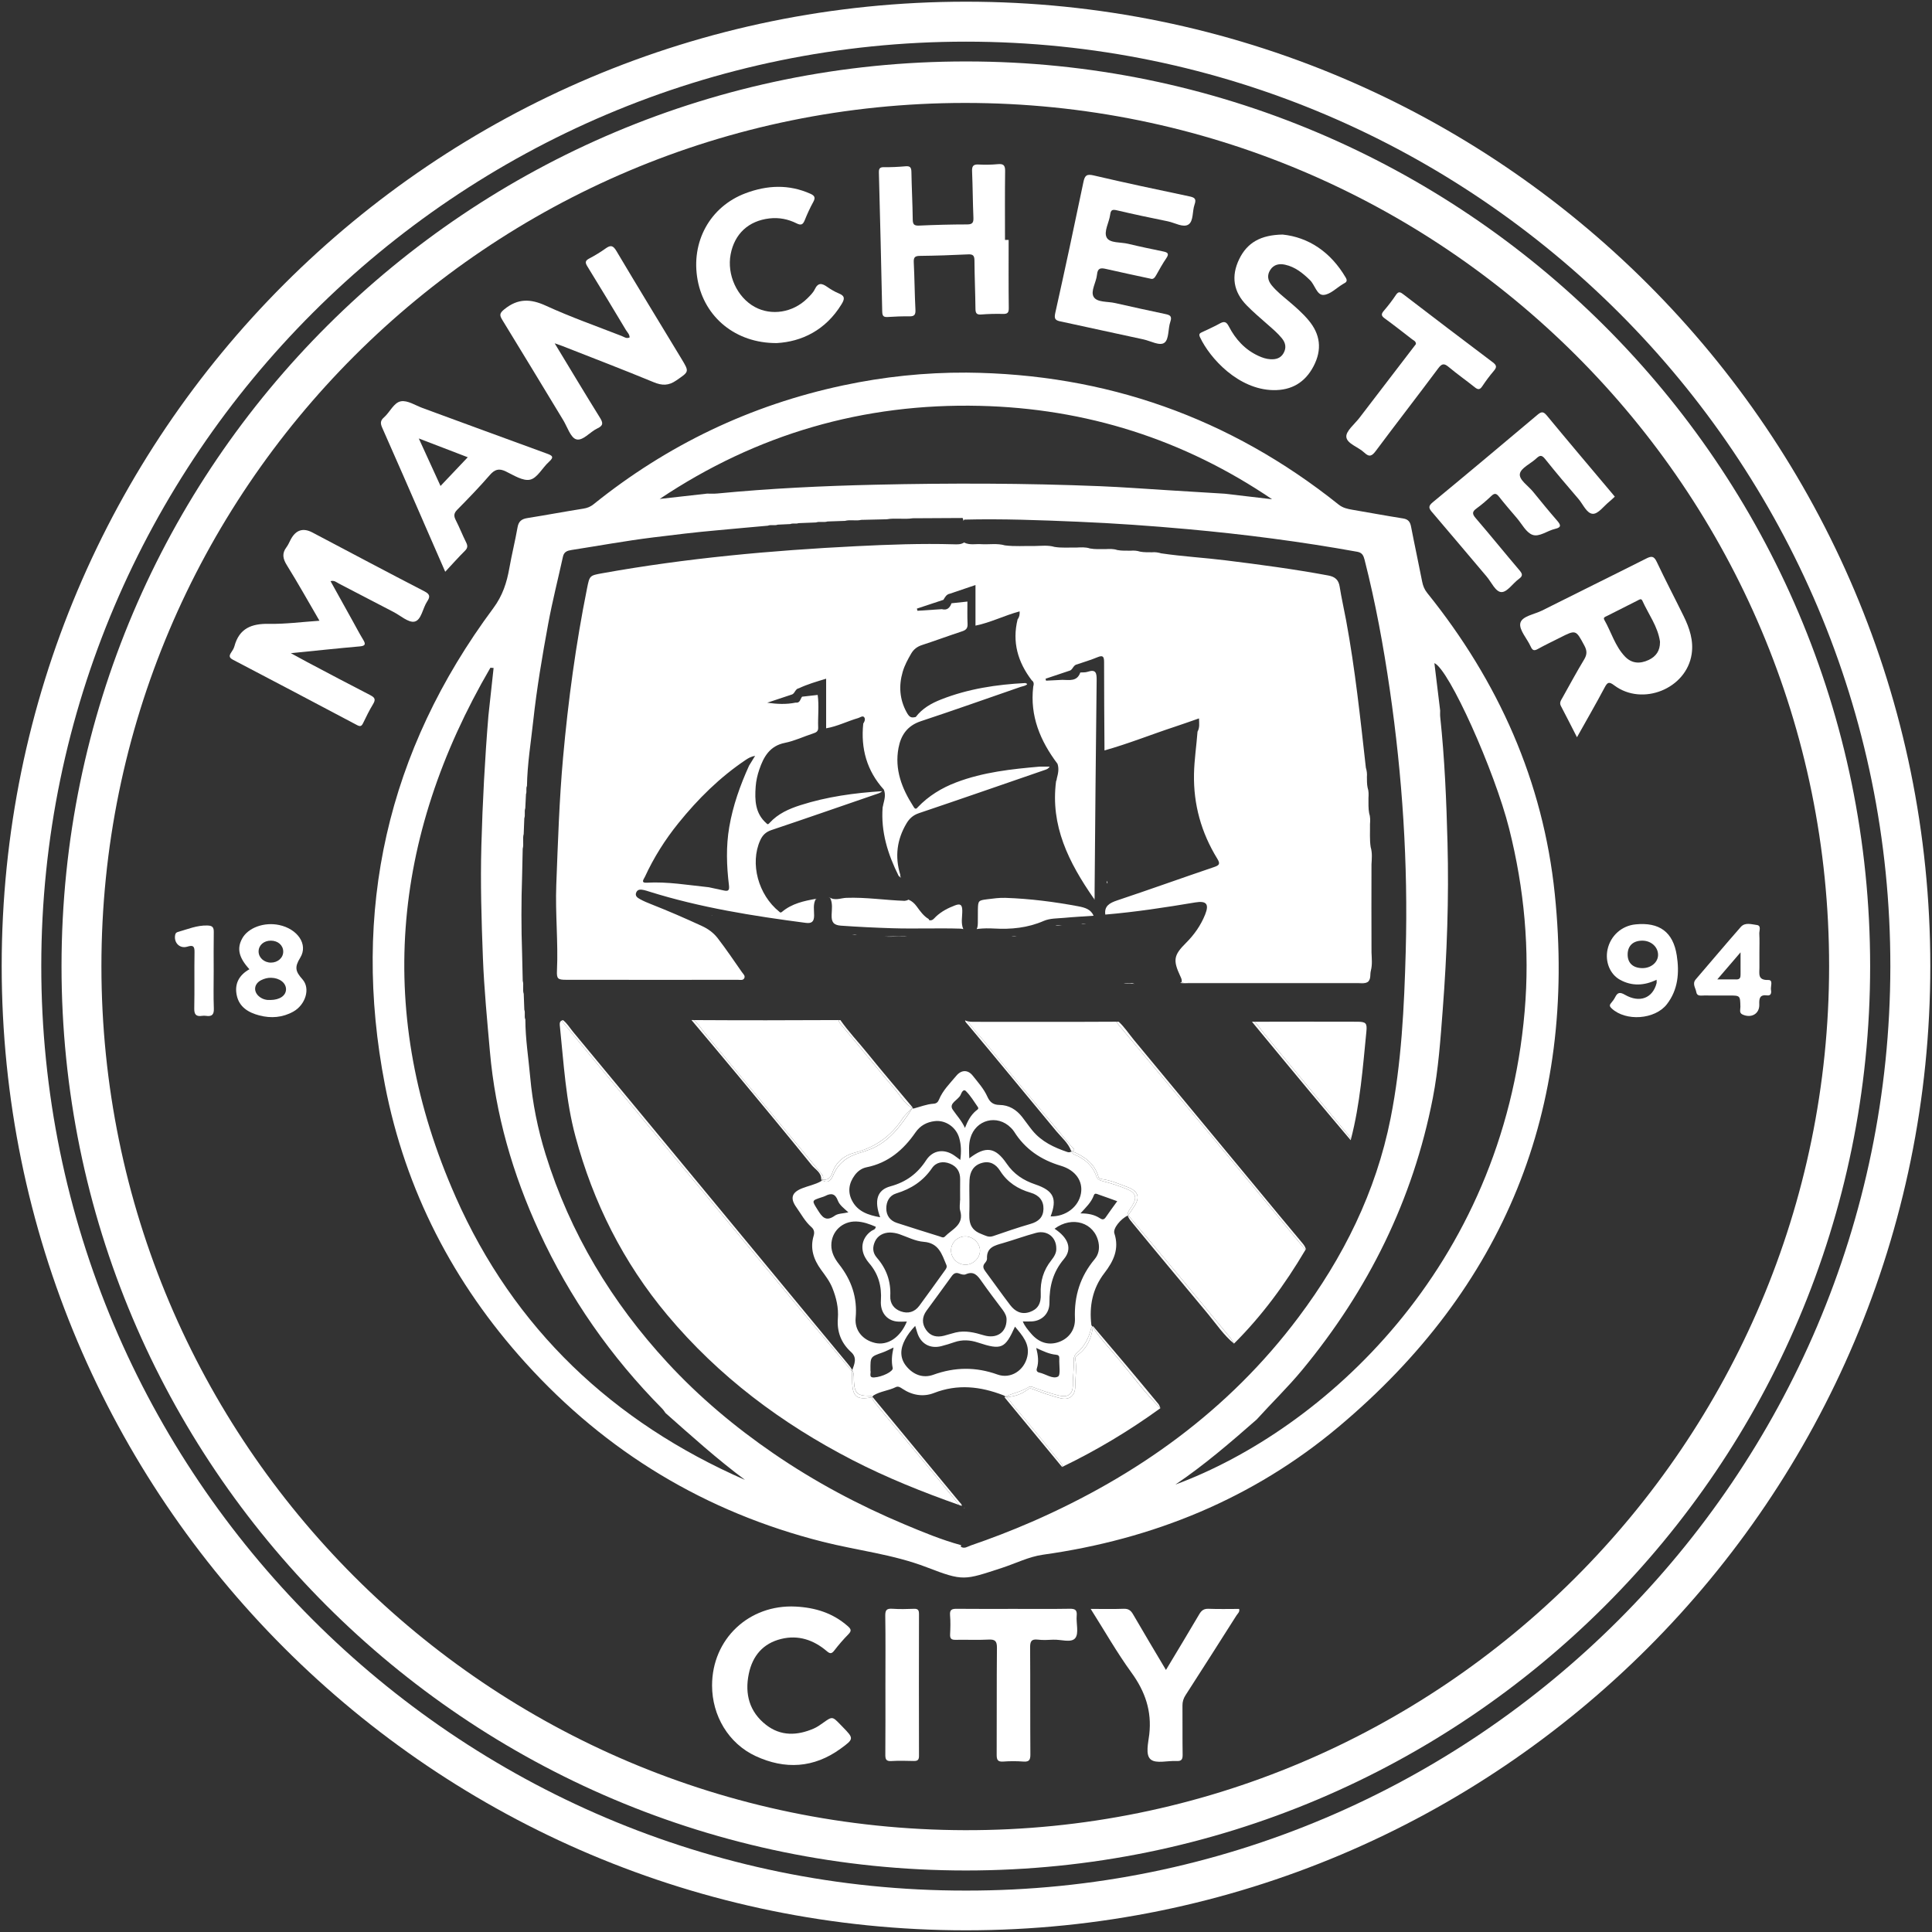 <?xml version="1.0" encoding="UTF-8"?>
<svg id="Capa_1" data-name="Capa 1" xmlns="http://www.w3.org/2000/svg" viewBox="0 0 1713 1713">
  <rect x="0" y="0" width="1713" height="1713" fill="#333333" stroke="none"/>
  <defs>
    <style>
      .cls-1 {
        fill: #fff;
        stroke-width: 0px;
      }
    </style>
  </defs>
  <path class="cls-1" d="m856.5,1.5C384.3,1.5,1.5,384.3,1.5,856.5s382.8,855,855,855,855-382.8,855-855S1328.7,1.5,856.5,1.5Zm-.36,1674.77c-452.36.43-819.88-369.22-819.54-820.16C36.94,404.6,405.36,36.84,856.53,36.93c452.34.08,820.05,369.27,819.54,820.21-.51,451.4-368.48,819.98-819.93,819.13Z"/>
  <path class="cls-1" d="m856.81,54.49C416.73,54.05,54.66,411.08,54.55,856.49c-.11,442.3,358.62,801.82,801.66,801.97,442.81.15,801.91-359.08,801.94-801.68.04-445.57-362.26-802.39-801.35-802.29Zm-1.27,1568.24c-423.26-1.06-765.53-343.49-765.62-765.98-.09-422.53,342.93-765.42,765.76-765.48,423.58-.06,766.31,342.41,766.09,765.53-.22,423.08-344.27,766.99-766.23,765.93Z"/>
  <path class="cls-1" d="m782.15,701.54h0c-.05,0-.11,0-.16.01,0,.04,0,.08,0,.12.05-.05.1-.09.15-.13,0,0,0,0,0,0Z"/>
  <path class="cls-1" d="m723.8,797.15s.07,0,.1,0c-.04-.07-.06-.15-.1-.23,0,.08,0,.15,0,.23Z"/>
  <path class="cls-1" d="m958.56,819.1c1.53.04,3.06.03,4.57-.15-1.53-.02-3.11-.31-4.57.15Z"/>
  <path class="cls-1" d="m981.19,782.8c-.04.32,1.64-.17.7-.28-.14-.02-.18-.1-.2-.23-.08-.46-.11-.91-.1-1.35-.1.2-.19.41-.28.61-.05.41-.09.82-.12,1.26Z"/>
  <path class="cls-1" d="m854.86,1337.27c.18-.2.38-.39.59-.57-.2.07-.39.15-.59.22,0,.11,0,.23,0,.34Z"/>
  <path class="cls-1" d="m735.07,795.69s.08.01.13.02c0-.09,0-.18,0-.27-.05.08-.08.17-.13.25Z"/>
  <path class="cls-1" d="m896.73,830.43c1.57.06,3.15.05,4.73,0-1.58-.32-3.15-.31-4.73,0Z"/>
  <path class="cls-1" d="m798.67,778.3c-.16-.58-.3-1.17-.4-1.77-.27.27-.59.47-.96.56.51.36.97.76,1.36,1.2Z"/>
  <path class="cls-1" d="m631.01,811.68c.14-.08.29-.15.44-.2-.15-.03-.3-.06-.44-.08,0,.1,0,.19,0,.28Z"/>
  <path class="cls-1" d="m996.15,871.81c3.01.08,6.04.04,9.04.48.94.14,1.63.18.69.08-.06,0-.11-.08-.28-.13-.62-.18-1.23-.38-1.84-.57-2.52.15-5.11-.41-7.61.14Z"/>
  <path class="cls-1" d="m781.48,711.35s.07.02.11.03c-.01-.07-.03-.12-.04-.19-.02.06-.05.11-.07.16Z"/>
  <path class="cls-1" d="m794.49,830.3c-3.52-.26-7.07.3-10.58-.04,3.8.52,7.67.08,11.49.21,2.93-.04,5.87.08,8.8-.03-3.21-.46-6.49.11-9.71-.14Z"/>
  <path class="cls-1" d="m935.64,820.6c1.99-.04,3.98,0,5.95-.21-1.99.02-4.04-.42-5.95.21Z"/>
  <path class="cls-1" d="m970.48,796.48c-.2.15-.43.25-.66.31.22.32.44.63.66.95,0-.45,0-.86,0-1.26Z"/>
  <path class="cls-1" d="m944.61,819.77c.06-.02.13-.04.19-.06-.02,0-.04,0-.06,0-.04.02-.09.04-.13.06Z"/>
  <path class="cls-1" d="m755.43,828.92c1.42.17,2.85.17,4.29.12-1.38-.4-2.85-.15-4.29-.12Z"/>
  <path class="cls-1" d="m1265.49,525.82c-2.48-3.08-3.8-6.34-4.55-10.18-3.17-16.28-6.71-32.48-9.85-48.77-.82-4.24-2.55-6.47-7.02-7.18-14.98-2.38-29.9-5.14-44.86-7.69-4.43-.76-8.55-1.61-12.36-4.65-96.44-77.08-206.48-115.88-329.85-116.98-36.97-.19-73.47,3.66-109.56,11.35-82.12,17.49-155.79,52.77-221.17,105.39-2.67,2.15-5.44,3.3-8.9,3.85-16.62,2.63-33.17,5.74-49.79,8.39-5.04.8-7.75,2.82-8.69,8.15-2.13,12.13-5.13,24.1-7.28,36.23-2.28,12.87-5.97,24.39-14.21,35.48-94.15,126.72-126.1,268.2-96.07,422.9,18.15,93.5,60.69,175.63,124.62,246.26,71.78,79.3,159.62,132.34,263.48,158.62,30.67,7.76,62.29,11.08,92.23,22.61,32.71,12.59,33.15,11.48,66.63.58,12.14-3.95,23.96-9.96,36.4-11.7,97.9-13.69,186.45-49.86,262.12-113.37,146.97-123.35,211.45-281.79,191.71-472.65-10.32-99.78-50.08-188.48-113.03-266.65Zm-396.83-165.98c94.12,2.24,180.77,29.59,259.22,82.82-13.99-1.64-27.98-3.28-41.97-4.92-16.78-1.03-33.56-2.07-50.35-3.09-20.11-1.22-40.21-2.76-60.34-3.58-66.4-2.69-132.84-2.81-199.26-1.3-46.69,1.06-93.36,3.29-139.88,7.78-3.05.29-6.15.09-9.22.12h0c-13.98,1.57-27.95,3.14-41.93,4.71,86.03-57.59,180.82-84.99,283.74-82.54Zm-464.72,701.22c-71.28-161.2-57.12-318.06,30.88-469.02.94.07,1.89.14,2.83.22-1.53,14.07-3.06,28.13-4.59,42.2-3.15,38.31-5.19,76.67-6.25,115.11-.92,33.27.08,66.47,1.36,99.67,1.07,27.72,3.78,55.36,6.2,83.01,4.91,55.94,20.29,108.89,43.67,159.69,27.06,58.8,63.57,111.07,109.11,157.06,1.13,1.15,1.98,2.58,2.96,3.88h0c23.03,20.37,45.85,40.98,70.51,59.3-117.19-51.28-204.91-134.01-256.69-251.11Zm510.33,288.49c-17.6,7.68-35.53,14.55-53.69,20.78-2.71.93-5.5,3.2-8.68,1.05.09-.52.17-1.05.25-1.57-.08.05-.16.1-.25.14-17.18-4.7-33.62-11.52-49.98-18.39-40.73-17.11-79.56-37.79-116.05-62.83-34.25-23.5-65.91-50.05-94.04-80.53-49.47-53.62-86.38-114.82-108.08-184.73-6.95-22.39-11.57-45.31-13.68-68.76-1.52-16.91-4.25-33.71-4.26-50.75-1.21-2.8.14-5.87-.92-8.68-.17-4.69-.35-9.38-.52-14.06-1.25-3.79.2-7.78-.89-11.58-.19-7.99-.37-15.98-.55-23.97-.8-23.05-.79-46.09,0-69.14l.53-23.98c1.14-4.3-.34-8.78.88-13.08.18-4.66.36-9.33.54-13.99,1.03-2.88-.18-5.98.86-8.86.21-4.17.41-8.34.62-12.52.9-2.34-.23-4.92.87-7.24.32-19.35,3.46-38.42,5.55-57.61,3.15-28.94,8.02-57.61,13.29-86.19,3.69-20.01,8.74-39.77,13.11-59.65.92-4.17,3.89-5.19,7.54-5.75,24.11-3.74,48.14-8.16,72.34-11.15,18.74-2.32,37.51-4.62,56.36-6.27,15.12-1.32,30.24-2.87,45.38-4.13,2.84-1.14,5.92.17,8.77-.91,3.71-.18,7.43-.36,11.14-.53,2.38-.99,4.97.03,7.37-.82,5.13-.2,10.27-.41,15.4-.61,3.35-1.14,6.91.2,10.26-.87,5.15-.18,10.31-.35,15.46-.53,4.76-1.29,9.69.27,14.46-.89,7.52-.18,15.05-.36,22.57-.53,7.63-1.31,15.38.29,23.02-.89,14.76-.08,29.52-.16,44.28-.24.37.82.58,1.66.68,2.5.21-.36.44-.72.73-1.07,33.72-.84,67.41.47,101.08,1.89,32.24,1.36,64.43,3.64,96.57,6.54,50.56,4.56,100.86,11.07,150.83,20.09,4.36.79,5.52,3.35,6.48,7.11,9.67,37.94,16.72,76.4,22.35,115.11,11.19,76.95,16.27,154.32,14.13,232.06-1.36,49.57-3.73,99.19-13.41,147.96-12.97,65.36-42,123.64-81.8,176.66-61.97,82.56-142.96,140.47-236.87,181.43Zm437.56-452.89c-19.55,227.56-178.73,371.15-309.69,419.64,25.62-17.26,48.92-37.39,72.08-57.69,13.33-14.77,27.68-28.59,40.38-43.96,58.54-70.81,98.2-150.7,115.8-241.09,5.03-25.85,6.79-52.2,8.8-78.42,3.77-49.24,5.53-98.59,4.23-147.97-.98-37.23-2.51-74.45-6.47-111.52-.2-1.87-.04-3.78-.05-5.67h0c-1.71-14.04-3.41-28.08-5.11-42.03,12.95,5.41,53.35,95.41,66.27,146.72,13.42,53.29,18.45,107.31,13.76,162Z"/>
  <path class="cls-1" d="m1053,871.59c-1.81,0-3.76.54-5.41-.76-.02.06-.02.12-.04.19-.4.21-.8.37-1.2.47,2.56.5,5.16.25,7.74.26,49.99.03,99.98.03,149.98,0,2.14,0,4.35.33,6.43-.15-52.49.04-104.99.04-157.48,0Z"/>
  <path class="cls-1" d="m328.45,616.42c-18.75-9.6-37.34-19.51-55.97-29.34-4.48-2.36-8.91-4.84-14.61-7.94,21.41-2.14,41.19-4.26,61.01-6.01,5-.44,5.62-1.85,3.12-5.94-3.2-5.25-6.05-10.72-9.04-16.1-6.59-11.86-13.17-23.72-19.9-35.84,3.49-.87,5.26,1.05,7.25,2.09,16.19,8.37,32.33,16.84,48.51,25.21,6.29,3.25,13.51,9.83,18.8,8.57,6.04-1.44,7.12-11.82,11.12-17.86,2.71-4.09,2.69-6.33-2.45-8.98-33.24-17.14-66.23-34.75-99.32-52.17q-12.43-6.54-19.22,6.25c-1.22,2.3-2.22,4.78-3.77,6.83-4.17,5.53-3.19,10.23.38,15.97,9.83,15.82,18.92,32.09,28.89,49.21-15.95,1.08-30.4,3.03-44.81,2.75-15.32-.3-26.29,3.94-30.57,19.78-.54,2.01-1.73,3.92-2.92,5.66-1.97,2.9-1.85,4.59,1.66,6.42,36.71,19.18,73.34,38.52,109.95,57.91,2.69,1.43,3.99,1.13,5.32-1.64,2.77-5.75,5.6-11.51,8.9-16.97,2.36-3.9,1.78-5.73-2.33-7.84Z"/>
  <path class="cls-1" d="m499.37,372.5c3.68,6.06,6.54,15.61,11.61,17.04,5.76,1.63,12.15-6.64,18.71-9.71,5.39-2.53,5.07-4.95,2.22-9.53-13.25-21.3-26.12-42.84-40.11-65.91,3.56,1.25,5.1,1.73,6.59,2.32,27.09,10.65,54.28,21.05,81.18,32.17,7.5,3.1,13.19,3.2,20.1-1.59,11.33-7.85,11.69-7.36,4.46-19.31-19.26-31.83-38.67-63.57-57.66-95.56-2.98-5.01-5.19-5.18-9.48-2.13-4.62,3.29-9.51,6.28-14.53,8.91-3.63,1.9-3.79,3.55-1.7,6.94,11.57,18.75,22.93,37.64,34.26,56.54,1.23,2.05,3.32,3.84,3.2,6.55-2.85,1.28-4.89-.51-6.98-1.32-22.49-8.77-45.32-16.8-67.23-26.85-13.64-6.25-24.79-6.56-36.72,3.07-4.46,3.59-4.54,5.28-1.82,9.69,18.12,29.47,35.94,59.13,53.9,88.69Z"/>
  <path class="cls-1" d="m1468.9,498.09c-2.5-5.31-4.75-5.15-9.41-2.8-30.64,15.47-61.48,30.55-92.15,46-6.87,3.47-17.98,4.98-19.35,11.22-1.3,5.96,6.03,13.68,9.21,20.79,1.53,3.38,2.97,3.98,6.26,2.15,6.42-3.57,13.06-6.69,19.61-10.01,14.3-7.25,14.12-7.16,21.74,7.03,2.4,4.48,2.42,7.86-.23,12.24-6.73,11.15-12.92,22.62-19.28,34-1.23,2.21-2.9,4.29-1.35,7.22,4.74,8.97,9.28,18.03,14.26,27.75,8.54-15.26,16.83-29.58,24.57-44.18,2.55-4.83,3.98-5.21,8.5-1.81,24.99,18.74,63.97,2.94,68.6-27.67,1.83-11.97-1.84-23.02-7.02-33.59-7.92-16.14-16.29-32.09-23.96-48.35Zm2.92,71.37c.04,7.42-3.44,12.59-10.05,15.7-7.96,3.72-15.13,3.04-20.92-2.97-8.86-9.2-12.18-21.71-18.36-32.55-1.33-2.32.97-2.78,2.28-3.47,9.03-4.62,18.08-9.2,27.17-13.73,1.35-.67,3.19-2.18,4.24.13,5.38,11.98,13.65,22.73,15.63,36.18.04.23.01.47.01.7Z"/>
  <path class="cls-1" d="m782.24,276.45c.08,3.86,1.32,4.85,4.94,4.61,6.39-.42,12.81-.66,19.2-.57,4.44.07,5.51-1.56,5.29-5.92-.72-13.98-.77-27.99-1.48-41.97-.22-4.42,1.01-5.67,5.41-5.72,14.23-.17,28.47-.62,42.68-1.33,4.38-.22,5.69,1.01,5.72,5.41.09,14.23.74,28.46.89,42.7.04,3.85.86,5.54,5.15,5.19,6.37-.53,12.8-.65,19.2-.51,3.9.08,5.24-.9,5.19-5.14-.26-20.16-.12-40.32-.12-60.48-1.08,0-2.15,0-3.23,0,0-20.4-.16-40.8.11-61.19.07-5.16-1.7-6.42-6.53-5.97-5.65.53-11.4.63-17.07.31-4.92-.27-5.89,1.73-5.69,6.21.58,13.51.6,27.04,1.17,40.55.18,4.31-.41,6.36-5.5,6.36-14.23,0-28.47.4-42.69,1.03-4.48.2-5.55-1.19-5.6-5.51-.16-13.99-.94-27.98-1.17-41.98-.06-3.94-1.07-5.46-5.21-5.09-6.37.56-12.8.89-19.19.78-4.07-.07-4.52,1.72-4.43,5.12,1.08,41.03,2.1,82.07,2.95,123.11Z"/>
  <path class="cls-1" d="m1269.84,454.19c16.21,18.9,32.14,38.04,48.29,57,4.27,5.01,7.93,13.79,13.22,13.78,5.11-.01,10.02-7.78,15.37-11.67,3.69-2.68,3.23-4.46.52-7.64-13.07-15.35-25.71-31.06-38.87-46.32-3.41-3.95-2.92-5.87,1-8.69,4.61-3.31,8.9-7.11,13.03-11.01,2.79-2.62,4.41-2.17,6.65.69,5.13,6.52,10.55,12.81,15.95,19.12,4.45,5.2,8.17,12.75,13.81,14.76,6.06,2.15,13.17-3.75,20.06-5.3,5.67-1.28,5.07-3.47,1.82-7.2-7.31-8.41-14.37-17.04-21.39-25.7-4.29-5.3-12.61-10.6-11.71-15.91.88-5.21,9.61-8.96,14.61-13.66,3.04-2.85,4.76-3.23,7.72.47,9.61,12.05,19.59,23.81,29.64,35.49,4.11,4.78,7.34,13.04,12.8,13.16,4.72.11,9.61-6.8,14.38-10.66,1.63-1.32,3.13-2.81,5.03-4.54-1.19-1.43-2.19-2.65-3.21-3.86-19.08-22.69-38.26-45.29-57.13-68.16-3.2-3.87-5.01-3.28-8.33-.49-30.84,25.97-61.73,51.88-92.82,77.54-4.15,3.42-3.47,5.3-.47,8.8Z"/>
  <path class="cls-1" d="m940.2,284.95c24.55,5.22,49.04,10.78,73.6,15.97,6.4,1.35,14.59,6.18,18.76,2.87,4.04-3.21,2.99-12.38,5.14-18.59,1.8-5.2-.78-5.97-4.62-6.79-14.82-3.17-29.64-6.33-44.42-9.72-6.59-1.51-15.96-.41-18.97-5.48-2.99-5.04,2.34-12.96,2.97-19.73.55-5.89,3.26-6.11,7.93-5.03,12.92,2.99,25.9,5.68,39.44,8.62,2.29.84,3.72-.63,5.04-3,2.88-5.17,5.78-10.36,9.1-15.25,2.64-3.89,1.16-5.04-2.65-5.83-10.43-2.16-20.87-4.32-31.23-6.82-6.58-1.59-16.19-.48-18.97-5.43-2.98-5.31,2.12-13.45,3.01-20.45.55-4.29,2.01-4.74,6-3.81,14.98,3.52,30.05,6.7,45.14,9.76,6.2,1.26,13.62,5.87,18.29,2.8,4.6-3.03,3.27-11.79,5.4-17.73,1.89-5.28-.25-6.29-4.84-7.25-28.28-5.95-56.55-11.94-84.68-18.53-6.37-1.49-7.85.22-9.05,5.98-8.07,38.72-16.33,77.41-24.95,116.01-1.13,5.08-.05,6.48,4.56,7.46Z"/>
  <path class="cls-1" d="m375.63,463.14c6.23,14.26,12.45,28.52,19.13,43.8,6.38-6.85,11.72-12.88,17.44-18.54,2.5-2.47,2.61-4.42,1.13-7.4-3.27-6.56-5.95-13.42-9.28-19.94-1.88-3.68-1.64-6.08,1.4-9.14,9.83-9.96,19.58-20.04,28.74-30.61,4.38-5.05,8.09-6.33,14.28-3.32,6.96,3.37,15.25,8.77,21.58,7.3,6.4-1.47,10.84-10.55,16.63-15.76,4.98-4.46,2.97-5.62-2-7.43-36.68-13.31-73.28-26.87-109.93-40.29-6.4-2.35-13.35-7.02-19.25-6-6.38,1.1-9.76,9.68-15.09,14.31-3.29,2.84-3.21,5.35-1.51,9.17,12.41,27.88,24.53,55.89,36.75,83.86Zm39.11-57.72c-8.2,8.64-15.83,16.69-24.15,25.46-6.35-13.88-12.48-27.27-19.27-42.12,14.95,5.73,28.67,11,43.41,16.66Z"/>
  <path class="cls-1" d="m1128.9,345.9c16.12.31,28.21-6.7,35.78-21.22,7.67-14.71,6.07-28.27-4.56-40.87-5.22-6.19-11.29-11.5-17.46-16.72-5.25-4.44-10.67-8.68-15.07-14.06-3.57-4.36-4.37-8.99-1.3-13.74,3.09-4.79,7.91-5.75,13.18-4.58,8.92,1.97,15.62,7.43,22.02,13.66,4.42,4.3,6.06,13.44,12.01,13.12,5.86-.31,11.42-6.15,17.1-9.56.41-.24.8-.52,1.22-.73,2.4-1.17,2.81-2.59,1.37-5.05-13.4-22.88-33.1-35.79-55.92-38.18-19.62.32-31.45,7.27-38.49,21.69-7.41,15.18-5.19,29.08,6.61,41.11,5.8,5.92,12.15,11.31,18.38,16.79,4.46,3.92,9.01,7.72,12.78,12.35,3.31,4.06,4.19,8.42,1.53,13.16-2.54,4.51-6.67,5.7-11.5,5.46-3.86-.19-7.41-1.41-10.88-3.02-11.93-5.52-20.28-14.73-26.18-26.15-2.18-4.22-4.18-4.69-8.09-2.48-4.94,2.78-10.19,5.01-15.31,7.48-1.95.94-3.63,1.5-2.16,4.61,8.84,18.81,33.99,46.35,64.95,46.94Z"/>
  <path class="cls-1" d="m688.66,304.19c22.13-1.23,43.38-11.36,57.51-34.48,2.68-4.38,3.29-7.23-2.3-9.5-3.7-1.5-7.23-3.6-10.51-5.9-4.61-3.23-8.02-3.93-10.94,2.17-1.49,3.1-4.22,5.72-6.73,8.2-12.71,12.53-31.76,15.53-46.5,7.46-15.71-8.6-24.86-28.62-21.36-46.75,3.51-18.17,15.86-29.57,34.34-31.73,8.5-.99,16.61.61,24.13,4.39,4.1,2.06,5.68.96,7.23-2.87,2.21-5.48,4.66-10.9,7.52-16.06,2.17-3.9,1.29-5.65-2.62-7.38-19.11-8.49-38.2-7.61-57.39-.41-31.52,11.83-48.78,43.14-42.47,77.12,6.07,32.69,33.55,55.93,70.09,55.73Z"/>
  <path class="cls-1" d="m1205.36,370.46c-4.3,5.63-12.17,11.78-11.64,17,.61,6,10.69,8.86,15.95,13.87,4.48,4.27,6.81,3,10.2-1.55,18.29-24.52,37.06-48.68,55.34-73.21,3.28-4.41,5.29-4.51,9.3-1.15,7.44,6.25,15.44,11.83,23.02,17.91,2.82,2.27,4.53,2.44,6.69-.81,3.15-4.73,6.55-9.33,10.24-13.64,2.76-3.23,2.7-4.95-.93-7.67-26.55-19.93-52.92-40.1-79.29-60.27-2.6-1.99-4.29-2.88-6.57.59-3.25,4.94-6.94,9.62-10.78,14.13-2.38,2.79-2.27,4.37.76,6.58,8.24,6,16.26,12.31,24.32,18.55,1.4,1.09,3.51,1.69,3.46,4.3-.91,1.18-1.92,2.49-2.93,3.81-15.72,20.52-31.46,41.02-47.15,61.57Z"/>
  <path class="cls-1" d="m745.08,1529.05c-7.16-7.39-7.13-7.34-15.67-1.23-2.5,1.79-5.09,3.57-7.88,4.78-14.67,6.37-29.3,6.92-42.36-3.3-14.72-11.51-18.97-27.33-15.25-45.23,3.31-15.94,12.65-27.01,28.78-30.93,15.17-3.69,28.62.86,40.3,10.78,2.74,2.33,4.25,2.7,6.65-.42,3.9-5.07,8.11-9.95,12.6-14.51,2.98-3.03,2.33-4.62-.59-7.19-13.28-11.66-28.86-16.47-46.29-17.34-41.25-2.06-74.05,28.74-74.02,70.02.02,26.8,14.65,51.42,38.62,62.54,26.07,12.1,51.61,10.67,75.3-6.53,12.08-8.77,11.88-9.04,1.79-19.4-.66-.68-1.32-1.36-1.98-2.04Z"/>
  <path class="cls-1" d="m1071.65,1426.42c-4.16-.16-6.31,1.4-8.33,4.83-9.58,16.34-19.41,32.53-29.53,49.41-9.99-16.84-19.73-33.02-29.18-49.38-2.03-3.51-4.19-5.01-8.34-4.86-9.24.34-18.5.11-29.22.11,12.38,19.54,23.26,38.73,36.14,56.46,12.14,16.71,18.16,34.09,15.81,54.76-.86,7.54-3.69,18.25,1.35,22.31,4.81,3.87,14.96.9,22.74,1.35,4.54.26,5.56-1.48,5.49-5.73-.24-14.47-.02-28.95-.15-43.43-.03-3.47.87-6.32,2.76-9.26,15.15-23.5,30.17-47.09,45.15-70.7,1.05-1.65,3.08-3.04,2.34-5.75-9.03,0-18.05.25-27.04-.11Z"/>
  <path class="cls-1" d="m954.66,1432.49c.45-5.28-1.67-6.17-6.41-6.09-16.37.28-32.75.11-49.13.11s-33.7.11-50.55-.07c-4.21-.05-6.66.42-6.21,5.63.49,5.65.32,11.39.04,17.07-.19,3.82,1.24,4.88,4.89,4.8,9.73-.2,19.48.31,29.18-.21,5.92-.32,7.52,1.43,7.46,7.37-.3,31.56-.06,63.13-.23,94.69-.02,4.45.87,6.46,5.82,6.09,5.9-.44,11.89-.45,17.78,0,5.03.38,6.32-1.27,6.28-6.25-.23-31.56,0-63.13-.23-94.69-.04-5.29.88-7.9,6.85-7.17,4.44.54,9.02.3,13.51.06,6.78-.37,16.04,3.1,19.65-1.4,3.4-4.23.69-13.14,1.28-19.95Z"/>
  <path class="cls-1" d="m814.81,1430.96c0-3.34-.91-4.64-4.39-4.52-6.4.23-12.83.4-19.2-.04-4.93-.34-6.38,1.05-6.3,6.15.32,20.4.13,40.8.13,61.2s.1,41.28-.08,61.91c-.04,4.1.63,6.07,5.35,5.77,6.62-.41,13.28-.21,19.92-.06,3.26.07,4.59-.94,4.58-4.45-.1-41.99-.09-83.97,0-125.96Z"/>
  <path class="cls-1" d="m1450.1,819.6c-12.24,1.21-22.12,10.07-24.76,22.18-2.35,10.77,2.03,22.05,11.18,27.01,10.44,5.68,21.24,5.25,32.28-.1,0,1.34.2,2.3-.03,3.14-3.47,13.22-15.02,17.69-28.05,10.17-4.49-2.58-6.55-2.07-8.67,2.18-.96,1.88-2.27,3.64-3.65,5.25-1.63,1.91-1.14,3.08.58,4.69,12.49,11.71,38.39,9.88,48.92-3.68,10.04-12.95,11.18-28.08,8.8-43.34-3.25-20.88-15.52-29.61-36.6-27.5Zm6.03,38.79c-8.39-.09-13.19-4.72-12.98-12.52.2-7.49,5.03-11.87,13.06-11.84,7.69.03,13.76,5.45,13.91,12.38.13,6.7-6.12,12.05-13.99,11.98Z"/>
  <path class="cls-1" d="m1567.78,868.9c-9.56.27-7.76-5.63-7.8-11.04-.04-4.52-.01-9.03-.01-13.53,0-5.46.23-10.94-.09-16.37-.17-2.74,2.03-7.3-2.24-7.82-4.64-.57-10.37-2.6-14.18,1.74-13.46,15.33-26.57,30.95-39.88,46.42-3.44,3.99-.16,7.64.44,11.35.64,3.96,4.25,2.97,6.95,3,7.36.07,14.72.01,22.08.01,9.94.01,9.84.01,10.08,9.96.06,2.35-1.37,5.41,1.88,6.89,7.84,3.58,15.15-.66,14.86-8.89-.19-5.21.26-8.94,6.97-8.06,3.47.47,3.88-2.35,3.41-4.75-.61-3.12,2.31-9.04-2.48-8.91Zm-28.15-.5c-5.12-.06-10.24-.01-17-.01,7.12-8.29,13.18-15.33,20.62-24,0,7.9-.03,13.59.01,19.27.01,2.57-.2,4.81-3.64,4.75Z"/>
  <path class="cls-1" d="m266.21,849.13c7.32-11.87-2.55-25.59-18.74-28.98-13.25-2.78-27.41,2.35-32.67,11.84-4.93,8.9-3.18,16.99,6.35,27.38-9.43,5.33-13.29,13.09-11.27,22.96,2.17,10.62,10.41,15.46,20.01,17.98,10.41,2.74,20.72,1.94,30.26-3.42,10.53-5.92,15.39-20.28,8.03-28.58-6.19-6.96-7.24-10.64-1.97-19.18Zm-25.99-15.1c6.28.03,10.9,4.16,10.9,9.73s-4.92,9.77-10.97,9.74c-6.03-.04-10.87-4.42-10.87-9.87.01-5.56,4.65-9.64,10.94-9.6Zm-.48,52.6c-3.14.21-6.56-.47-9.51-2.71-5.86-4.42-5.25-11.55,1.31-14.86,2.75-1.38,5.73-2.2,8.84-2.12,7.5.14,13.16,4.52,13.22,10.1.04,5.61-5.42,9.53-13.86,9.6Z"/>
  <path class="cls-1" d="m189.47,861.38c0-11.63-.14-23.26.07-34.89.08-4.18-1.07-5.76-5.55-5.9-9.31-.31-17.62,3.3-26.24,5.73-1.11.31-2.03.86-2.36,2.29-1.63,6.96,3.82,12.82,10.66,10.74,5.19-1.58,6.51-.43,6.42,4.91-.29,16.61.12,33.23-.23,49.84-.12,5.49,1.71,7.36,6.9,6.6,1.16-.17,2.39-.17,3.55,0,5.17.76,7.13-1.04,6.91-6.57-.43-10.9-.13-21.83-.13-32.75Z"/>
  <path class="cls-1" d="m918.11,1230.79c6.69,2.45,13.46,4.72,20.35,6.46,8.66,2.18,12.92-1.05,12.79-9.83-.1-7.14,1.19-14.19.79-21.32-.14-2.54.8-4.8,2.65-6.38,6.77-5.8,10.62-13.23,12.72-21.73.17-.71.59-1.29,1.13-1.77-.28-.43-.58-.85-.86-1.28-2.1-16.86,1.05-32.58,11.5-46.14,8.21-10.66,13.39-21.49,8.86-35.3-1.41-4.31,5.7-12.9,11.85-15.71-.06-.19-.13-.37-.18-.57.24-3.27,2.5-5.54,4.12-8.12,4.57-7.28,3.34-11.62-4.76-14.86-6.81-2.73-13.78-5.07-20.9-6.86-2.69-.67-5.04-1.49-6.01-4.29-3.37-9.63-10.33-15.61-19.49-19.41-1.11-.46-2.06-1.16-2.57-2.31-.05-.14-.1-.28-.15-.42-1.08.82-2.37.89-3.59.47-11.82-4-22.95-9.2-31.07-19.17-3.15-3.86-5.95-8-9.03-11.92-5.11-6.5-11.69-10.54-20.05-10.64-5.53-.06-8.55-2.38-10.78-7.38-3.1-6.96-8.31-12.7-13-18.63-4.24-5.35-10.04-5.25-14.52.15-5.59,6.72-12.01,12.9-15.39,21.22-.92,2.25-2.33,3.4-4.76,3.55-6.22.38-11.97,2.83-17.93,4.33-.28-.14-.55-.29-.82-.44-10.01,15.21-20.35,30.08-38.44,36.9-2.65,1-5.33,1.96-8.06,2.73-11.06,3.14-19.48,9.22-23.94,20.27-1.83,4.54-4.97,7.04-9.69,3.96-.27.33-.58.67-.98,1.01-5.2,2.97-11.1,4.03-16.6,6.2-9.31,3.66-10.99,8.77-5.17,16.94,4.24,5.96,7.66,12.57,13.29,17.48,2.45,2.13,2.89,4.73,2,7.72-3.34,11.21-.07,20.98,6.52,30.04,3.76,5.17,7.67,10.21,10.09,16.24,3.48,8.68,5.58,17.55,4.85,26.99-.91,11.84,2.89,21.81,11.79,29.88,5.48,4.97,2.93,10.52.98,15.94.31.58.6,1.17.85,1.8.8,2.77.54,5.62.67,8.45.45,9.93,3.04,12.48,12.79,12.56,1.29.01,2.61-.13,3.59.87.16-.38.43-.77.85-1.17,6.12-3.8,13.5-4.24,19.87-7.43,2.16-1.08,4.14.33,5.91,1.51,8.69,5.8,18.55,7.37,27.85,3.74,21.02-8.21,41.24-5.87,61.51,1.96.77.32,1.47.72,2.12,1.16,6.66-3.06,14.04-4.36,20.36-8.34,1.94-1.22,4.11.15,6.12.89Zm19.98-10.27c-4.7,2.56-10.89-2.31-16.61-3.53-2-.43-2.77-1.8-2.16-3.69,1.87-5.77,1.09-11.57-.53-18.13,6.31,2.95,11.65,5.48,17.59,6,2.08.18,2.95,1.15,2.84,3.16-.01.24.01.47,0,.71-.24,5.4,1.33,14.15-1.13,15.49Zm32.54-104.14c-12.8,15.29-18.32,32.69-17.54,52.63.41,10.48-5.87,18.17-14.91,21.1-8.86,2.88-17.3.21-24.05-7.8-2.69-3.19-5.52-6.34-7.26-10.65,2.97,0,5.31.08,7.65-.01,9.09-.36,16.05-6.81,15.97-16.61-.12-14.53,3.11-27.18,12.82-38.69,7.66-9.09,3.92-18.84-8.29-26.9,15.63-11.71,35.43-5.52,38.96,12.17,1.09,5.47.09,10.65-3.36,14.77Zm-193.12-1.19c-3.92-4.5-4.04-9.4-1.69-14.5,2.31-5.01,7.27-7.82,13.26-7.89,2.85.1,5.59.53,8.33,1.48,7.14,2.48,14.24,6.22,21.57,6.77,13.45,1.02,16.13,11.03,20.11,20.47.89,2.11-.4,3.64-1.5,5.16-7.46,10.37-14.88,20.77-22.47,31.05-4.15,5.62-9.98,7.28-16.39,5-6.13-2.18-9.69-7.01-9.37-13.63.63-12.99-3.4-24.2-11.86-33.91Zm73.78-51h-.07c0,3.08-.71,6.37.12,9.2,3.71,12.7-7.26,16.46-13.59,23.03-1.41,1.46-3.14.31-4.67-.17-12.63-3.96-25.29-7.84-37.87-11.97-6.04-1.98-9.39-6.56-9.38-12.85.01-6.13,2.72-11.42,8.83-13.29,13.15-4.02,23.81-10.88,31.72-22.47,3.56-5.21,9.74-6.46,16.01-3.87,6.19,2.56,9.01,7.27,8.92,13.92-.09,6.16-.02,12.32-.02,18.48Zm8.26,4.79c-.03-1.42,0-2.85,0-4.27,0-6.17-.23-12.35.07-18.51.35-7.22,3.44-12.9,10.82-15.05,7.18-2.09,12.51.96,16.3,6.96,6.42,10.16,15.72,16.12,27.1,19.4,7.66,2.2,11.51,7.31,11.35,14.33-.18,7.54-4.44,11.29-11.45,13.32-11.14,3.24-22.14,6.97-33.09,10.78-4.16,1.45-6.74-.38-10.54-1.82-13.3-5.03-10.34-15.47-10.55-25.16Zm9.37,39.83c.02,6.62-6.1,12.57-12.93,12.55-6.89-.01-12.74-5.8-12.76-12.61-.02-6.91,5.73-12.58,12.73-12.52,6.79.05,12.94,6.02,12.96,12.58Zm-47.45,53.35c7.36-10.15,14.89-20.18,22.17-30.39,1.93-2.71,3.78-3.84,7.08-2.51,1.68.68,4.03,1.28,5.49.62,7.32-3.32,10.61,1.2,14.19,6.3,5.97,8.52,12.3,16.79,18.55,25.12,2.2,2.93,3.7,6.04,3.5,8.99-.08,11.18-8.85,17.03-20.18,13.63-8.27-2.48-16.43-4.51-25.05-2.45-3.44.82-6.79,1.97-10.22,2.85-6.29,1.62-11.9.46-15.78-5.02-3.98-5.62-3.8-11.55.26-17.15Zm52.28-34.8c-1.9-2.55-2.84-4.79-.42-7.55.9-1.02,1.86-2.53,1.79-3.77-.53-10.26,7.02-11.78,14.38-13.92,9.75-2.83,19.31-6.36,29.11-8.99,9.79-2.64,18.03,3.79,17.94,13.85.22,3.86-1.94,7.33-4.43,10.47-6.95,8.75-9.89,18.58-9.35,29.73.43,8.86-2.83,13.75-9.77,16.12-7.43,2.54-13.07-.6-17.37-6.22-7.48-9.77-14.53-19.86-21.87-29.73Zm96.09-67.54c.85-2.38,2.79-1.17,4.2-.68,5.34,1.82,10.62,3.78,16.54,5.91-3.6,5.01-6.98,9.5-10.12,14.15-1.54,2.28-2.96,2.42-5.17.97-4.88-3.19-10.38-4.36-17.35-4.31,4.89-5.35,9.68-9.81,11.9-16.04Zm-73.53-59.88c1,1.01,2,2.07,2.75,3.26,9.79,15.65,23.86,25.17,41.46,30.41,13.27,3.95,19.81,13.74,17.9,24.55-2.11,11.99-13.58,20.66-26.9,20.35,5.97-15.77,2.77-22.83-13.67-28.39-10.49-3.54-18.98-9.13-25.32-18.43-9.99-14.64-18.6-15.83-33.11-4.67-.2-6.51-.64-12.16.92-17.77,4.61-16.53,23.89-21.55,35.98-9.3Zm-44.59-29.16c.69-1.5,2.26-5.78,4.7-3.36,4.14,4.1,7.22,9.3,10.59,14.15,1.17,1.69-.71,2.47-1.68,3.29-4.62,3.91-7.35,9.05-9.77,15.2-2.86-6.38-7.31-11.01-10.8-16.15-3.92-5.76,4.8-8.48,6.96-13.14Zm-93.84,71.16c2.67-3.59,6.18-6.11,10.42-6.97,19.13-3.84,32.68-15.38,43.4-30.91,4.2-6.09,10.08-9.23,17.23-10.03,9.53-1.06,18.84,5.4,21.56,14.97,1.69,5.94,1.95,12.02.95,19.46-2.45-1.82-3.89-2.96-5.41-4-8.78-6.04-18.87-4.96-24.88,4.28-7.79,11.97-17.87,19.36-31.71,23.12-11.81,3.21-14.53,12.66-9.05,27.41-10.54-1.89-19.83-4.97-24.88-14.64-4.06-7.77-2.92-15.57,2.38-22.7Zm-33.02,30.6c-5.08-8.15-5.36-7.97,3.46-10.91,1.12-.37,2.29-.66,3.32-1.2,5.26-2.79,8.89-2.2,11.23,4.04,1.55,4.14,5.47,6.89,9.33,10.45-4.85,1.1-9.2.94-11.99,2.94-8.22,5.89-11.48.88-15.35-5.33Zm66.66,140.41c.66,2.98-9.25,7.92-16.43,8.35-5.27.31-2.57-3.78-3.29-5.97-.07-.21,0-.47-.01-.7-.08-11.75-.05-11.68,10.72-15.45,3.09-1.08,5.99-2.69,9.74-4.4-1.49,6.51-2.03,12.29-.73,18.18Zm-15.76-22.28c-10.79-2.51-18.15-11.08-17.11-22.1,1.7-18.11-3.74-33.6-14.71-47.61-3.86-4.93-6.86-10.36-6.85-16.81.02-12.24,9.72-21.46,22.02-21.11,6.22.18,11.9,2.3,17.39,4.66-.34,2.68-2.4,2.71-3.68,3.59-8.19,5.57-10.53,15.13-5.66,23.73.93,1.64,1.98,3.27,3.22,4.68,8.46,9.63,11.51,20.73,10.66,33.52-.68,10.29,5.16,17.34,13.86,18.46,2.95.38,5.98.06,9.15.06-5.78,14.16-17.02,21.56-28.28,18.95Zm135.09,12.12c-2.72,12.25-14.64,20.16-26.4,15.94-19.24-6.91-37.82-6.69-56.95.21-8.95,3.23-17.45.12-23.66-7.28-6.27-7.48-5.75-15.69-1.37-23.92,2.23-4.19,5.04-7.95,8.98-12.14.74,2.39,1.26,4.02,1.74,5.66,2.95,10.03,11.27,14.88,21.41,12.31,3.9-.99,7.75-2.2,11.56-3.51,7.03-2.42,13.89-2.01,20.9.3,20.92,6.89,24.07,5.51,32.87-14.1,6.52,7.86,13.44,15.23,10.92,26.53Z"/>
  <path class="cls-1" d="m843.23,1108.76c.02,6.81,5.87,12.6,12.76,12.61,6.83.01,12.95-5.93,12.93-12.55-.02-6.56-6.17-12.53-12.96-12.58-7-.05-12.75,5.61-12.73,12.52Z"/>
  <path class="cls-1" d="m926.84,988.83c7.82,9.43,15.76,18.77,23.58,28.2.87,1.05,4.08,2.54-.11,3.6h0c10.8,4.46,20.05,10.52,23.53,22.62.4,1.39,1.35,1.95,3.09,2.18,8,1.04,15.37,4.4,22.86,7.13,9.78,3.56,11.32,9.43,5.27,17.97-1.63,2.3-3.13,4.69-4.69,7.03,14.55,17.32,29.16,34.6,43.64,51.98,15.41,18.48,30.71,37.04,46.01,55.61,1.56,1.89,2.8,4.05,4.17,6.1,24.72-24.61,45.17-52.48,62.89-82.45.13-.22.25-.44.37-.65-26.28-31.79-52.49-63.63-78.85-95.36-28.81-34.69-57.76-69.27-86.62-103.92-.79-.95-1.51-1.95-2.21-2.97-.75,0-1.51,0-2.26,0-41.49.25-82.99.09-124.48.09-1.65,0-3.3-.09-4.91-.43,4.33,6.72,10.15,12.29,15.15,18.46,17.65,21.77,35.65,43.26,53.55,64.83Z"/>
  <path class="cls-1" d="m950.08,1021.37c.51,1.15,1.46,1.85,2.57,2.31,9.16,3.8,16.13,9.77,19.49,19.41.98,2.79,3.33,3.61,6.01,4.29,7.12,1.78,14.1,4.13,20.9,6.86,8.1,3.24,9.33,7.59,4.76,14.86-1.62,2.58-3.87,4.84-4.12,8.12.05.2.12.38.18.57.16-.07.33-.16.49-.23,1.56-2.35,3.06-4.73,4.69-7.03,6.06-8.54,4.51-14.41-5.27-17.97-7.5-2.73-14.86-6.09-22.86-7.13-1.74-.23-2.69-.78-3.09-2.18-3.48-12.1-12.73-18.16-23.53-22.62-.12.12-.25.23-.39.33.05.14.11.28.15.42Z"/>
  <path class="cls-1" d="m1078.61,1012.78c26.35,31.73,52.57,63.57,78.85,95.36.11-.2.22-.4.34-.59-.45-1.91-1.52-3.53-2.8-5.05-14.06-16.69-27.9-33.55-41.82-50.35-36.01-43.46-72.04-86.9-108.03-130.38-4.38-5.29-8.14-11.21-13.28-15.86-.7,0-1.39,0-2.09,0,.7,1.02,1.42,2.02,2.21,2.97,28.86,34.65,57.8,69.23,86.62,103.92Z"/>
  <path class="cls-1" d="m1044.01,1129.53c-14.49-17.38-29.09-34.66-43.64-51.98-.15.13-.29.26-.43.4.93,2.71,2.87,4.79,4.65,6.97,22.02,26.86,44.37,53.44,66.52,80.18,7.4,8.94,13.91,18.74,23.01,26.22.02-.02.05-.05.07-.07-1.37-2.05-2.61-4.2-4.17-6.1-15.3-18.57-30.61-37.13-46.01-55.61Z"/>
  <path class="cls-1" d="m999.94,1077.95c.14-.13.28-.27.43-.4-.16.07-.32.15-.49.23.02.06.04.12.06.17Z"/>
  <path class="cls-1" d="m936.44,1002.82c4.69,5.64,10.65,10.48,13.32,17.66.19.05.37.1.55.14h0c4.19-1.05.98-2.55.11-3.6-7.82-9.43-15.75-18.77-23.58-28.2-17.9-21.57-35.9-43.06-53.55-64.83-5.01-6.18-10.82-11.74-15.15-18.46-.48-.1-.95-.22-1.42-.36-.36-.13-.7-.3-1.02-.49.13,1.57,1.56,2.73,2.57,3.93,26.24,31.25,52.08,62.83,78.17,94.2Z"/>
  <path class="cls-1" d="m950.31,1020.63h0c-.19-.04-.37-.1-.55-.14.06.16.12.31.17.47.13-.1.26-.21.39-.33Z"/>
  <path class="cls-1" d="m968.96,1176.86c-1.37,9.8-4.94,18.44-13.41,24.47-1.41,1.01-2.46,2.09-2.09,4.1,1.46,7.78-.15,15.57-.08,23.37.09,8.62-5.05,12.96-13.21,10.92-8-2.01-15.86-4.75-23.56-7.74-2.22-.86-3.55-1.46-5.55.09-5.56,4.32-11.94,6.29-18.83,6.64,2.91,2.27,4.74,5.62,7.11,8.39,13.41,15.67,26.37,31.71,39.41,47.69,1.39,1.71,3.44,3.21,3.05,5.85,30.26-14.62,59.01-31.79,86.24-51.49.26-.18.51-.38.77-.56-12.81-12.65-23.55-27.08-34.91-40.96-8.36-10.21-17.61-19.72-24.96-30.75Z"/>
  <path class="cls-1" d="m967.41,1177.99c-2.1,8.5-5.95,15.93-12.72,21.73-1.84,1.58-2.79,3.84-2.65,6.38.4,7.13-.9,14.18-.79,21.32.13,8.77-4.13,12.01-12.79,9.83-6.89-1.74-13.66-4.01-20.35-6.46-2.01-.74-4.18-2.11-6.12-.89-6.32,3.98-13.7,5.28-20.36,8.34.22.15.43.3.63.46,6.89-.34,13.27-2.31,18.83-6.64,2-1.56,3.33-.95,5.55-.09,7.7,2.99,15.55,5.73,23.56,7.74,8.15,2.05,13.29-2.3,13.21-10.92-.08-7.79,1.53-15.59.08-23.37-.38-2.01.67-3.09,2.09-4.1,8.47-6.03,12.04-14.66,13.41-24.47-.14-.21-.29-.42-.43-.63-.54.48-.95,1.06-1.13,1.77Z"/>
  <path class="cls-1" d="m998.26,1210.19c-9.68-11.5-19.43-22.94-29.15-34.41h0c-.04.36-.1.71-.15,1.07,7.35,11.03,16.61,20.54,24.96,30.75,11.36,13.88,22.1,28.31,34.91,40.96.01,0,.03-.02.04-.03-.54-1.24-.88-2.64-1.71-3.64-9.58-11.61-19.22-23.18-28.9-34.7Z"/>
  <path class="cls-1" d="m968.96,1176.86c.05-.36.1-.71.15-1.07h0c-.2.13-.39.28-.57.44.14.21.28.42.43.63Z"/>
  <path class="cls-1" d="m938.78,1294.77c-13.04-15.97-26-32.02-39.41-47.69-2.37-2.77-4.2-6.12-7.11-8.39-.57.03-1.15.05-1.73.06h0c17.04,20.65,34.08,41.3,51.13,61.95.06-.03.12-.06.17-.08.39-2.64-1.66-4.14-3.05-5.85Z"/>
  <path class="cls-1" d="m891.62,1238.24c-.37.17-.73.34-1.09.52.58,0,1.15-.03,1.73-.06-.21-.16-.42-.31-.63-.46Z"/>
  <path class="cls-1" d="m1120.49,915.98c24.55,29.68,49.06,59.39,73.79,88.93,1.34,1.6,2.67,3.19,3.55,5.06,8.14-31.26,10.5-63.36,13.67-95.33.74-7.46-.35-8.71-8.16-8.73-30.32-.05-60.63-.11-90.96.02,3.14,2.94,5.4,6.77,8.11,10.05Z"/>
  <path class="cls-1" d="m1161.32,967.87c12.02,14.42,24.16,28.73,36.26,43.08.09-.33.17-.66.25-.98-.88-1.87-2.21-3.46-3.55-5.06-24.73-29.53-49.24-59.25-73.79-88.93-2.71-3.28-4.97-7.11-8.11-10.05-.78,0-1.55,0-2.33,0,2.21,2.67,4.41,5.35,6.62,8.02,14.88,17.98,29.71,35.99,44.65,53.91Z"/>
  <path class="cls-1" d="m774.73,1242.31c-.81-1.07-1.62-2.23-1.33-3.47-14.15,2.81-17.8-.4-17.84-15.36,0-2.58-.18-5.16-.27-7.74-14.23-17.01-28.49-33.99-42.67-51.04-14.95-17.99-29.81-36.05-44.71-54.08-15.2-18.39-30.38-36.8-45.6-55.17-16.88-20.38-33.82-40.71-50.7-61.1-17.32-20.93-34.59-41.9-51.88-62.86-7.29-8.84-14.55-17.7-21.82-26.56-2.17,1.1-1.64,3.63-1.43,5.64,3.37,32.53,5.17,65.27,13.74,97.08,15.8,58.6,42.31,111.57,81.4,158.27,45.67,54.55,101.27,96.19,164.2,128.63,30.57,15.76,62.39,28.46,94.76,39.91-22.76-28.2-46.05-55.96-69.25-83.8-2.27-2.73-4.46-5.52-6.6-8.34Z"/>
  <path class="cls-1" d="m769.93,1237.6c-9.75-.08-12.34-2.63-12.79-12.56-.13-2.82.13-5.68-.67-8.45-.25-.62-.54-1.22-.85-1.8-.11.32-.23.63-.33.95h0c.09,2.58.26,5.16.27,7.74.04,14.97,3.69,18.17,17.84,15.36.03-.12.07-.25.12-.38-.98-1-2.3-.86-3.59-.87Z"/>
  <path class="cls-1" d="m773.39,1238.84c-.29,1.24.52,2.4,1.33,3.47,2.14,2.82,4.32,5.61,6.6,8.34,23.2,27.83,46.5,55.59,69.25,83.8.56.2,1.11.4,1.67.59.16.06.32.13.47.19.26-1.49-1.18-2.42-2.1-3.54-25.61-30.97-51.22-61.95-76.82-92.92h0c-.13.03-.26.05-.39.08Z"/>
  <path class="cls-1" d="m773.39,1238.84c.13-.03.26-.05.39-.08h0c-.09-.12-.18-.21-.27-.3-.05.13-.09.25-.12.38Z"/>
  <path class="cls-1" d="m571.61,994.35c16.87,20.39,33.81,40.72,50.7,61.1,15.22,18.37,30.4,36.78,45.6,55.17,14.9,18.03,29.76,36.09,44.71,54.08,14.17,17.05,28.44,34.03,42.67,51.04h0c.07-.41.13-.81.19-1.21-1.25-2.24-2.89-4.21-4.53-6.18-19.53-23.57-39.08-47.11-58.54-70.73-27.9-33.88-55.96-67.62-83.89-101.48-33.36-40.45-66.91-80.74-100.32-121.14-2.91-3.52-5.31-7.63-8.96-10.49-.53.09-.97.24-1.34.42,7.27,8.86,14.53,17.72,21.82,26.56,17.28,20.96,34.56,41.93,51.88,62.86Z"/>
  <path class="cls-1" d="m755.62,1214.79c-.05-.09-.09-.18-.14-.27-.06.4-.12.8-.19,1.21h0c.11-.31.22-.63.33-.95Z"/>
  <path class="cls-1" d="m624.89,915.91c33.92,40.8,67.8,81.63,101.56,122.56,1.88,2.28,4.77,4.52,2.69,7.5,4.32.34,7.15-.93,8.87-6.15,3.09-9.34,10.34-15.38,19.79-17.8,18.08-4.64,32.09-14.54,42.35-30.13,2.32-3.53,5.74-6.35,8.72-9.45-6.76-3.72-10.37-10.58-15.12-16.18-15.8-18.61-31.08-37.67-46.81-56.34-1.42-1.68-3.13-3.26-3.37-5.48-42.88.23-85.76.27-128.64.01,4.14,3.02,6.74,7.61,9.94,11.46Z"/>
  <path class="cls-1" d="m738.53,1042.39c4.46-11.06,12.89-17.13,23.94-20.27,2.73-.77,5.41-1.73,8.06-2.73,18.09-6.82,28.43-21.69,38.44-36.9-.03-.02-.06-.03-.09-.05-2.98,3.1-6.4,5.91-8.72,9.45-10.26,15.59-24.27,25.49-42.35,30.13-9.46,2.43-16.71,8.46-19.79,17.8-1.73,5.22-4.55,6.49-8.87,6.15-.09.13-.2.26-.31.39,4.72,3.08,7.86.58,9.69-3.96Z"/>
  <path class="cls-1" d="m793.76,966.26c4.75,5.6,8.36,12.46,15.12,16.18.13-.13.26-.27.39-.4t0,0c-13.44-16.07-27.08-31.97-40.23-48.27-7.92-9.81-16.67-18.95-23.91-29.31-.41,0-.83,0-1.24-.01-.1,0-.2,0-.3,0,.23,2.21,1.95,3.8,3.37,5.48,15.73,18.68,31,37.74,46.81,56.34Z"/>
  <path class="cls-1" d="m808.98,982.48c.1-.15.2-.3.3-.45-.13.14-.26.27-.39.4.03.02.06.03.09.05Z"/>
  <path class="cls-1" d="m719.73,1033.08c3.12,3.86,8.75,6.5,8.39,12.78.35.04.69.08,1.02.1,2.07-2.98-.81-5.22-2.69-7.5-33.76-40.93-67.64-81.76-101.56-122.56-3.2-3.85-5.81-8.44-9.94-11.46-.61,0-1.22,0-1.84,0,13.39,15.95,26.85,31.85,40.15,47.88,22.27,26.83,44.57,53.64,66.47,80.77Z"/>
  <path class="cls-1" d="m729.15,1045.96c-.33-.03-.67-.06-1.02-.1.24.18.48.34.72.49.11-.13.22-.26.31-.39Z"/>
  <path class="cls-1" d="m1215.48,860.56c1.4-5.36.75-10.79.56-16.21-.07-25.97-.12-51.94-.02-77.9.28-5.15.81-10.32-.72-15.39-1.04-6.77-.47-13.59-.6-20.39.26-3.26.33-6.5-.75-9.66-.83-4.42-.54-8.9-.61-13.35.19-3.14.29-6.28-.76-9.33-.64-3.13-.59-6.31-.62-9.48.26-2.8-.11-5.52-.93-8.2-4.88-43.6-9.49-87.23-17.47-130.42-1.86-10.03-4.16-19.98-5.75-30.06-.96-6.12-4.14-8.8-10.12-9.92-30.1-5.61-60.43-9.62-90.8-13.4-19.05-2.37-38.25-3.42-57.26-6.22-2.68-.79-5.4-1.23-8.21-.95-3.57-.05-7.14.11-10.67-.59-2.64-.86-5.35-1.05-8.11-.83-4.01-.05-8.03.19-12-.57-3.49-1.19-7.09-.99-10.68-.81-4.52-.06-9.06.25-13.55-.58-4-1.34-8.12-.99-12.22-.8-6.39-.13-12.8.45-19.16-.57-5.85-1.72-11.82-.89-17.75-.82-8.75-.18-17.52.58-26.25-.55-6.75-1.96-13.66-.72-20.5-1.04-5.21-.49-10.61,1.11-15.62-1.46-.04-.05-.07-.1-.12-.15-.09.09-.16.19-.27.28-2.81,1.69-5.96,1.49-9.01,1.4-28.72-.81-57.44.24-86.08,1.67-75.62,3.77-150.96,10.61-225.57,24.03-11.08,1.99-11.1,2.11-13.34,13.23-9.98,49.61-16.75,99.67-21.28,150.06-3.38,37.57-4.56,75.22-6.02,112.9-.98,25.45,1.79,50.7.6,76.06-.34,7.35.75,8.18,8.18,8.19,50.8.08,101.6.04,152.4.02,1.84,0,4.17.64,5.32-1.13,1.47-2.26-.72-3.99-1.86-5.61-7.08-10.11-13.95-20.36-21.5-30.14-3.73-4.83-8.45-8.26-13.92-10.79-14.87-6.86-29.89-13.4-45.13-19.39-3.32-1.3-6.61-2.67-9.73-4.39-2.32-1.28-4.84-2.86-3.46-6.05,1.3-3.03,4.15-2.64,6.8-2.09,1.63.33,3.2.9,4.78,1.39,45.26,14.2,91.89,21.57,138.76,27.71,5.38.7,7.32-1.24,7.36-6.5.04-4.9-1.13-10,1.51-14.65.17,0,.32,0,.48,0,0-.07,0-.15,0-.23-10.92,1.87-21.65,4.2-30.46,11.61-.74.62-1.62.95-2.37-.09t0,0c-18.77-15.03-26.18-42.83-16.99-63.26,2.06-4.58,4.94-7.47,9.94-9.15,30.71-10.31,61.3-20.98,91.94-31.5,2.16-.74,4.42-1.21,6.14-2.87,0-.04,0-.08,0-.12-24.54,1.56-48.77,4.87-72.3,12.39-10.26,3.28-19.89,7.54-27.33,15.69-.72.79-1.61,1.96-2.79.43-10.14-8.81-10.46-20.63-9.59-32.58.37-5.12,1.55-10.32,3.23-15.19,3.87-11.26,9.24-20.92,22.74-23.61,8.49-1.69,16.54-5.57,24.84-8.27,2.72-.88,4.74-1.8,4.61-5.18-.38-9.67.91-19.37-.44-29.03h0s0,0,0,0c-4.61.52-9.22,1.04-13.83,1.56,0,0,0,0,0,0-1.66,2.04-1.69,5.85-5.75,5.26-8.16,1.68-16.42,1.35-25.15.08l22.17-7.38h0c2.51-1.22,2.72-4.93,5.89-5.43h0c7.47-3.5,15.34-5.83,24.16-8.47v43.97c9.88-1.67,18.82-6.3,28.36-9.06,1.73-.5,3.84-2.28,5.16-.97,1.59,1.58.61,3.98-.61,5.86,0,0,0,0,0,0,0,0,0,0,0,0-2.31,22.13,3.14,41.85,18.26,58.55,0,0,0,0,0,0,0,0,0,0,0,0,1.85,4.56.52,8.9-.54,13.26-.04.76-.34,1.6-.53,2.36-1.69,21.81,4.63,41.75,14.22,60.93.2.12.37.26.55.39.37-.1.69-.29.96-.56-.07-.37-.12-.75-.16-1.12-4.82-15.86-2.93-30.9,5.49-45.16,2.6-4.4,5.86-7.45,11.05-9.21,37.5-12.65,74.89-25.65,112.31-38.55,1.29-.44,2.54-1.01,3.7-2.76h-8.68s0,0,0,0h0c-25.17,2.18-50.24,4.89-74.12,13.95-12.97,4.92-24.55,11.98-34.18,22.08-2.1,2.79-3.16.42-4.06-.98-10.09-15.75-16.59-32.54-13.01-51.62,2.12-11.31,7.84-19.71,19.74-23.65,29.64-9.81,59.06-20.27,88.57-30.47,1.79-.62,3.87-.83,5.3-1.91,1.34-1.01-.65-1-1.08-1.5,0,0,0,0,0,0,0,0,0,0,0,0-25.61,1.31-50.76,5.11-74.77,14.56-8.64,3.4-16.67,7.9-22.45,15.54-4.02.97-5.61.43-8.2-4.34-6.17-11.37-7.01-23.36-3.39-35.72,1.68-5.73,4.49-10.91,7.46-16.05,2.26-3.91,5.33-6.26,9.66-7.68,11.92-3.89,23.68-8.24,35.59-12.17,3.41-1.12,4.99-2.69,4.81-6.49-.32-6.62-.12-13.26-.14-19.89,0,0,0,0,0,0-4.7.5-9.41,1-14.11,1.51,0,0,0,0,0,0h0c-1.47,4-3.85,6.51-8.55,5.23-7.21.48-14.42.95-21.63,1.43-.17-.64-.34-1.28-.51-1.92,7.84-2.6,15.68-5.19,23.52-7.79h0c1.42-2.34,2.65-4.88,5.75-5.44h0c7.3-2.47,14.6-4.94,22.69-7.68v36c13.34-2.68,25.51-8.98,39.13-12.64.17,2.68-.16,4.96-1.77,7.01h0c-5,20.15.17,37.95,12.5,54.09,0,0,0,0,0,0h0c2.14,1.49,1.94,3.53,1.34,5.66-3.07,26.02,6.25,48.14,21.52,68.39,0,0,0,0,0,0h0c1.52,4.49.51,8.77-.62,13.04.03.8-.36,1.73-.67,2.56-5.03,39.2,11,71.56,33.53,103.92.23-.06.46-.15.66-.31,0-3.17-.01-4.97,0-6.77.56-62.15,1.03-124.3,1.81-186.44.08-6.46-.52-10.11-8.14-7.55-1.96.66-4.23.41-6.36.58h0c-2.82,8.21-9.67,6.61-15.89,6.53-4.83.24-9.66.48-14.49.72l-.41-1.72c7.32-2.45,14.64-4.9,21.96-7.35,2.34-1.37,2.81-4.79,5.89-5.35h0c6.04-2.08,12.21-3.87,18.1-6.33,4.96-2.08,5.94-.6,5.93,4.31-.03,26.1.21,52.19.36,78.29,21.17-5.92,41.56-14.15,62.42-21.01,6.93-2.28,13.81-4.76,21.37-7.37.14,4.37.75,8.15-1.31,11.76-.94,12.52-2.87,24.93-3.12,37.53-.53,27.09,6.48,52.04,20.58,74.99,2.86,4.65,2.03,5.9-2.88,7.56-28.66,9.7-57.14,19.97-85.84,29.54-6.94,2.32-11.54,5.15-10.49,12.57.06-.01.13-.02.19-.04,26.69-2.26,53.13-6.33,79.53-10.74,9.95-1.66,12.51,1.43,8.79,10.72-3.83,9.57-9.64,17.86-16.97,25.16-11,10.95-11.66,15.31-5.04,29.55.78,1.67,1.65,3.3,1.12,5.22,1.65,1.3,3.6.76,5.41.76,52.49.03,104.99.03,157.48,0,.86-.2,1.71-.54,2.51-1.11,2.76-2.82,1.48-6.66,2.48-9.92Zm-551.26-181.84s0,0,0,0c-7.93,17.5-14.35,35.44-17.62,54.5-2.97,17.28-2.36,34.49-.28,51.69.56,4.66-.64,5.51-4.66,4.61-4.39-.98-8.79-1.9-13.19-2.84-18.34-1.9-36.57-5.11-55.16-4.03-5.57.32-2.33-3.43-1.53-5.16,7.87-17.09,17.85-32.92,29.65-47.55,17.35-21.52,36.84-40.83,59.91-56.28,2.31-1.55,4.75-2.91,8.18-3.5-1.76,2.86-3.53,5.72-5.29,8.58Z"/>
  <path class="cls-1" d="m737.36,811.27c-.2,6.04,1.53,8.99,8.15,9.46,15.09,1.07,30.19,1.8,45.29,2.28,20.32.64,40.68-.25,61,.38.78.07,1.56.22,2.32.42-2.35-5.32-.82-11.05-.92-16.55-.09-5.16-1.81-6.27-6.4-4.52-6.25,2.38-12.09,5.36-17,10.01-1.66,1.57-2.99,3.87-5.9,3.13-.16-.32-.3-.64-.45-.96-4.62-2.76-7.68-7.15-10.72-11.33-2.02-2.77-4.32-4.68-7.18-5.92-.81.51-1.92.88-3.38,1.07-17.27-.59-34.41-3.31-51.77-2.67-5.03.18-10.3,2.9-15.21-.64,0,.09,0,.18,0,.27.23.05.48.11.75.21,2.54,4.92,1.58,10.24,1.41,15.35Z"/>
  <path class="cls-1" d="m956.1,803.57c-21.4-4-42.9-6.76-64.66-7.49-5.46-.18-10.84.58-16.23,1.26-7.7.98-8.02,1.26-8.17,9.27-.07,3.78.02,7.56-.05,11.34-.04,2.03-.1,4.06-1,5.86.44-.1.89-.19,1.34-.25,4.73-.51,9.48-.54,14.18-.28,15.07.85,29.72-.6,43.73-6.68,5.76-2.5,12.1-2.21,18.16-2.78,8.69-.82,17.42-1.26,26.13-1.88.03,0,.07,0,.1,0-2.39-5.65-7.49-7.23-13.55-8.36Z"/>
</svg>